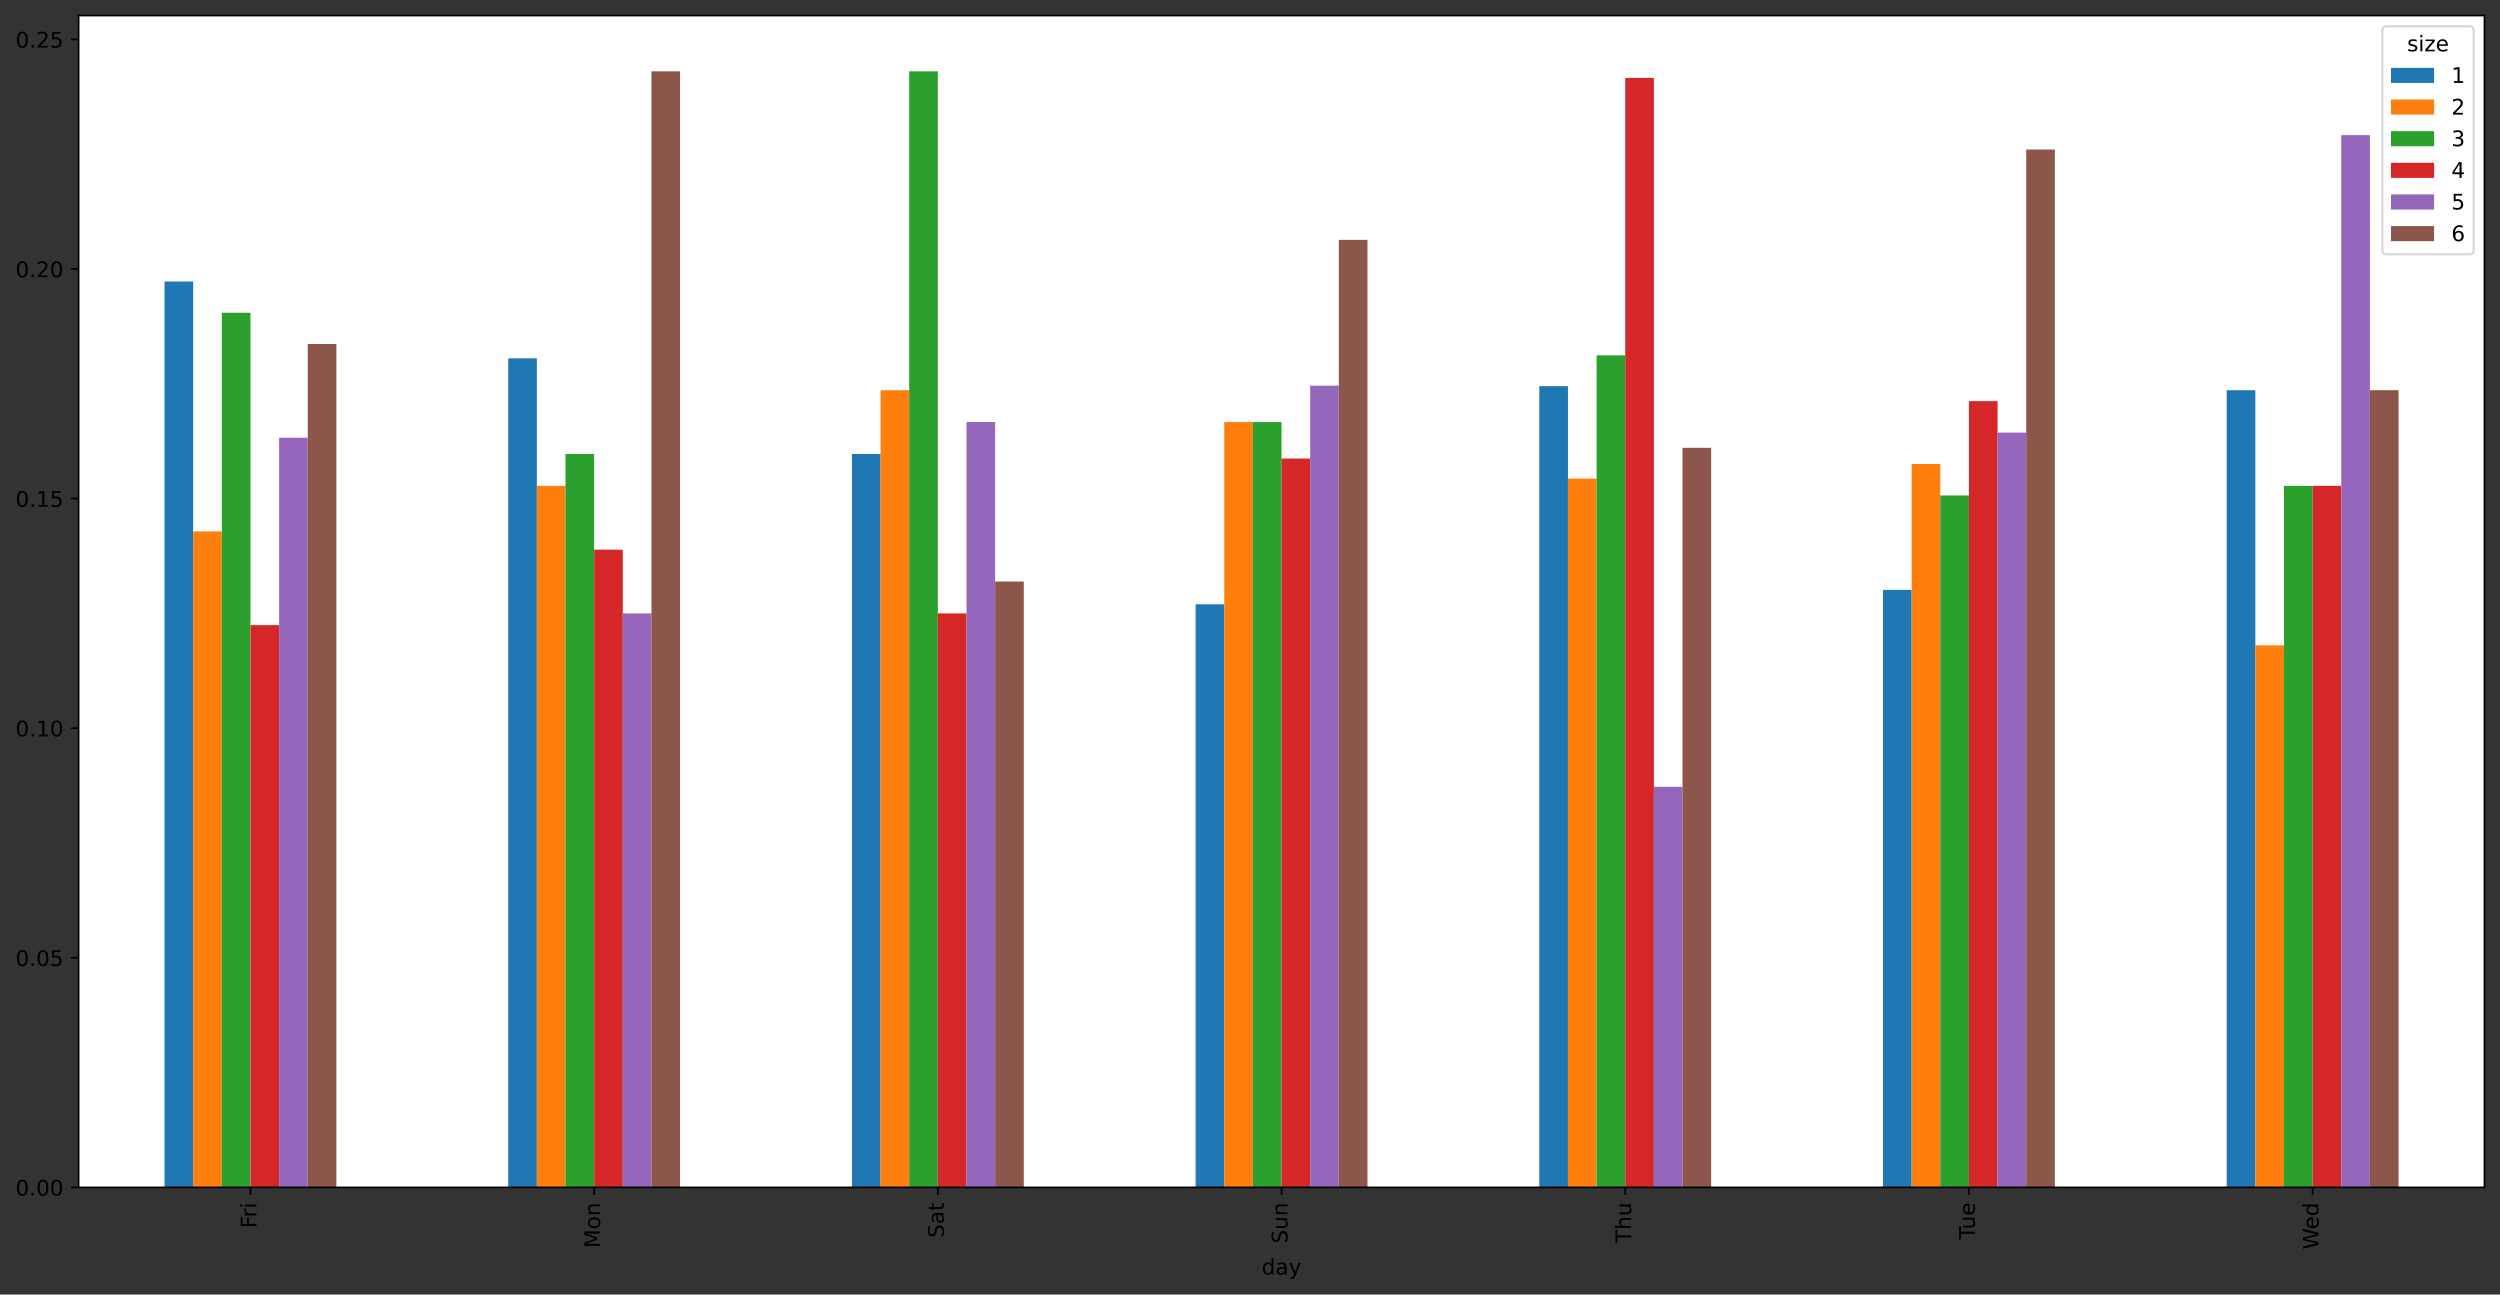 <?xml version="1.0" encoding="utf-8" standalone="no"?>
<!DOCTYPE svg PUBLIC "-//W3C//DTD SVG 1.1//EN"
  "http://www.w3.org/Graphics/SVG/1.1/DTD/svg11.dtd">
<!-- Created with matplotlib (https://matplotlib.org/) -->
<svg height="600.48pt" version="1.1" viewBox="0 0 1159.666 600.48" width="1159.666pt" xmlns="http://www.w3.org/2000/svg" xmlns:xlink="http://www.w3.org/1999/xlink">
 <rect x="0" y="0" width="1159.666" height="600.48" fill="#333333" stroke="none"/>
 <defs>
  <style type="text/css">*{stroke-linecap:butt;stroke-linejoin:round;}</style>
 </defs>
 <g id="figure_1">
  <g id="patch_1">
   <path d="M 0 600.48 
L 1159.666 600.48 
L 1159.666 0 
L 0 0 
z
" style="fill:none;"/>
  </g>
  <g id="axes_1">
   <g id="patch_2">
    <path d="M 36.466 550.8 
L 1152.466 550.8 
L 1152.466 7.2 
L 36.466 7.2 
z
" style="fill:#ffffff;"/>
   </g>
   <g id="patch_3">
    <path clip-path="url(#pf11e693f4c)" d="M 76.323 550.8 
L 89.608 550.8 
L 89.608 130.591 
L 76.323 130.591 
z
" style="fill:#1f77b4;"/>
   </g>
   <g id="patch_4">
    <path clip-path="url(#pf11e693f4c)" d="M 235.751 550.8 
L 249.037 550.8 
L 249.037 166.212 
L 235.751 166.212 
z
" style="fill:#1f77b4;"/>
   </g>
   <g id="patch_5">
    <path clip-path="url(#pf11e693f4c)" d="M 395.18 550.8 
L 408.466 550.8 
L 408.466 210.588 
L 395.18 210.588 
z
" style="fill:#1f77b4;"/>
   </g>
   <g id="patch_6">
    <path clip-path="url(#pf11e693f4c)" d="M 554.608 550.8 
L 567.894 550.8 
L 567.894 280.321 
L 554.608 280.321 
z
" style="fill:#1f77b4;"/>
   </g>
   <g id="patch_7">
    <path clip-path="url(#pf11e693f4c)" d="M 714.037 550.8 
L 727.323 550.8 
L 727.323 179.118 
L 714.037 179.118 
z
" style="fill:#1f77b4;"/>
   </g>
   <g id="patch_8">
    <path clip-path="url(#pf11e693f4c)" d="M 873.466 550.8 
L 886.751 550.8 
L 886.751 273.605 
L 873.466 273.605 
z
" style="fill:#1f77b4;"/>
   </g>
   <g id="patch_9">
    <path clip-path="url(#pf11e693f4c)" d="M 1032.894 550.8 
L 1046.18 550.8 
L 1046.18 181.004 
L 1032.894 181.004 
z
" style="fill:#1f77b4;"/>
   </g>
   <g id="patch_10">
    <path clip-path="url(#pf11e693f4c)" d="M 89.608 550.8 
L 102.894 550.8 
L 102.894 246.511 
L 89.608 246.511 
z
" style="fill:#ff7f0e;"/>
   </g>
   <g id="patch_11">
    <path clip-path="url(#pf11e693f4c)" d="M 249.037 550.8 
L 262.323 550.8 
L 262.323 225.38 
L 249.037 225.38 
z
" style="fill:#ff7f0e;"/>
   </g>
   <g id="patch_12">
    <path clip-path="url(#pf11e693f4c)" d="M 408.466 550.8 
L 421.751 550.8 
L 421.751 181.004 
L 408.466 181.004 
z
" style="fill:#ff7f0e;"/>
   </g>
   <g id="patch_13">
    <path clip-path="url(#pf11e693f4c)" d="M 567.894 550.8 
L 581.18 550.8 
L 581.18 195.796 
L 567.894 195.796 
z
" style="fill:#ff7f0e;"/>
   </g>
   <g id="patch_14">
    <path clip-path="url(#pf11e693f4c)" d="M 727.323 550.8 
L 740.608 550.8 
L 740.608 222.004 
L 727.323 222.004 
z
" style="fill:#ff7f0e;"/>
   </g>
   <g id="patch_15">
    <path clip-path="url(#pf11e693f4c)" d="M 886.751 550.8 
L 900.037 550.8 
L 900.037 215.248 
L 886.751 215.248 
z
" style="fill:#ff7f0e;"/>
   </g>
   <g id="patch_16">
    <path clip-path="url(#pf11e693f4c)" d="M 1046.18 550.8 
L 1059.466 550.8 
L 1059.466 299.339 
L 1046.18 299.339 
z
" style="fill:#ff7f0e;"/>
   </g>
   <g id="patch_17">
    <path clip-path="url(#pf11e693f4c)" d="M 102.894 550.8 
L 116.18 550.8 
L 116.18 145.081 
L 102.894 145.081 
z
" style="fill:#2ca02c;"/>
   </g>
   <g id="patch_18">
    <path clip-path="url(#pf11e693f4c)" d="M 262.323 550.8 
L 275.608 550.8 
L 275.608 210.588 
L 262.323 210.588 
z
" style="fill:#2ca02c;"/>
   </g>
   <g id="patch_19">
    <path clip-path="url(#pf11e693f4c)" d="M 421.751 550.8 
L 435.037 550.8 
L 435.037 33.086 
L 421.751 33.086 
z
" style="fill:#2ca02c;"/>
   </g>
   <g id="patch_20">
    <path clip-path="url(#pf11e693f4c)" d="M 581.18 550.8 
L 594.466 550.8 
L 594.466 195.796 
L 581.18 195.796 
z
" style="fill:#2ca02c;"/>
   </g>
   <g id="patch_21">
    <path clip-path="url(#pf11e693f4c)" d="M 740.608 550.8 
L 753.894 550.8 
L 753.894 164.822 
L 740.608 164.822 
z
" style="fill:#2ca02c;"/>
   </g>
   <g id="patch_22">
    <path clip-path="url(#pf11e693f4c)" d="M 900.037 550.8 
L 913.323 550.8 
L 913.323 229.837 
L 900.037 229.837 
z
" style="fill:#2ca02c;"/>
   </g>
   <g id="patch_23">
    <path clip-path="url(#pf11e693f4c)" d="M 1059.466 550.8 
L 1072.751 550.8 
L 1072.751 225.38 
L 1059.466 225.38 
z
" style="fill:#2ca02c;"/>
   </g>
   <g id="patch_24">
    <path clip-path="url(#pf11e693f4c)" d="M 116.18 550.8 
L 129.466 550.8 
L 129.466 289.981 
L 116.18 289.981 
z
" style="fill:#d62728;"/>
   </g>
   <g id="patch_25">
    <path clip-path="url(#pf11e693f4c)" d="M 275.608 550.8 
L 288.894 550.8 
L 288.894 254.963 
L 275.608 254.963 
z
" style="fill:#d62728;"/>
   </g>
   <g id="patch_26">
    <path clip-path="url(#pf11e693f4c)" d="M 435.037 550.8 
L 448.323 550.8 
L 448.323 284.547 
L 435.037 284.547 
z
" style="fill:#d62728;"/>
   </g>
   <g id="patch_27">
    <path clip-path="url(#pf11e693f4c)" d="M 594.466 550.8 
L 607.751 550.8 
L 607.751 212.701 
L 594.466 212.701 
z
" style="fill:#d62728;"/>
   </g>
   <g id="patch_28">
    <path clip-path="url(#pf11e693f4c)" d="M 753.894 550.8 
L 767.18 550.8 
L 767.18 36.163 
L 753.894 36.163 
z
" style="fill:#d62728;"/>
   </g>
   <g id="patch_29">
    <path clip-path="url(#pf11e693f4c)" d="M 913.323 550.8 
L 926.608 550.8 
L 926.608 186.07 
L 913.323 186.07 
z
" style="fill:#d62728;"/>
   </g>
   <g id="patch_30">
    <path clip-path="url(#pf11e693f4c)" d="M 1072.751 550.8 
L 1086.037 550.8 
L 1086.037 225.38 
L 1072.751 225.38 
z
" style="fill:#d62728;"/>
   </g>
   <g id="patch_31">
    <path clip-path="url(#pf11e693f4c)" d="M 129.466 550.8 
L 142.751 550.8 
L 142.751 203.041 
L 129.466 203.041 
z
" style="fill:#9467bd;"/>
   </g>
   <g id="patch_32">
    <path clip-path="url(#pf11e693f4c)" d="M 288.894 550.8 
L 302.18 550.8 
L 302.18 284.547 
L 288.894 284.547 
z
" style="fill:#9467bd;"/>
   </g>
   <g id="patch_33">
    <path clip-path="url(#pf11e693f4c)" d="M 448.323 550.8 
L 461.608 550.8 
L 461.608 195.796 
L 448.323 195.796 
z
" style="fill:#9467bd;"/>
   </g>
   <g id="patch_34">
    <path clip-path="url(#pf11e693f4c)" d="M 607.751 550.8 
L 621.037 550.8 
L 621.037 178.891 
L 607.751 178.891 
z
" style="fill:#9467bd;"/>
   </g>
   <g id="patch_35">
    <path clip-path="url(#pf11e693f4c)" d="M 767.18 550.8 
L 780.466 550.8 
L 780.466 364.959 
L 767.18 364.959 
z
" style="fill:#9467bd;"/>
   </g>
   <g id="patch_36">
    <path clip-path="url(#pf11e693f4c)" d="M 926.608 550.8 
L 939.894 550.8 
L 939.894 200.659 
L 926.608 200.659 
z
" style="fill:#9467bd;"/>
   </g>
   <g id="patch_37">
    <path clip-path="url(#pf11e693f4c)" d="M 1086.037 550.8 
L 1099.323 550.8 
L 1099.323 62.669 
L 1086.037 62.669 
z
" style="fill:#9467bd;"/>
   </g>
   <g id="patch_38">
    <path clip-path="url(#pf11e693f4c)" d="M 142.751 550.8 
L 156.037 550.8 
L 156.037 159.571 
L 142.751 159.571 
z
" style="fill:#8c564b;"/>
   </g>
   <g id="patch_39">
    <path clip-path="url(#pf11e693f4c)" d="M 302.18 550.8 
L 315.466 550.8 
L 315.466 33.086 
L 302.18 33.086 
z
" style="fill:#8c564b;"/>
   </g>
   <g id="patch_40">
    <path clip-path="url(#pf11e693f4c)" d="M 461.608 550.8 
L 474.894 550.8 
L 474.894 269.755 
L 461.608 269.755 
z
" style="fill:#8c564b;"/>
   </g>
   <g id="patch_41">
    <path clip-path="url(#pf11e693f4c)" d="M 621.037 550.8 
L 634.323 550.8 
L 634.323 111.271 
L 621.037 111.271 
z
" style="fill:#8c564b;"/>
   </g>
   <g id="patch_42">
    <path clip-path="url(#pf11e693f4c)" d="M 780.466 550.8 
L 793.751 550.8 
L 793.751 207.709 
L 780.466 207.709 
z
" style="fill:#8c564b;"/>
   </g>
   <g id="patch_43">
    <path clip-path="url(#pf11e693f4c)" d="M 939.894 550.8 
L 953.18 550.8 
L 953.18 69.356 
L 939.894 69.356 
z
" style="fill:#8c564b;"/>
   </g>
   <g id="patch_44">
    <path clip-path="url(#pf11e693f4c)" d="M 1099.323 550.8 
L 1112.608 550.8 
L 1112.608 181.004 
L 1099.323 181.004 
z
" style="fill:#8c564b;"/>
   </g>
   <g id="matplotlib.axis_1">
    <g id="xtick_1">
     <g id="line2d_1">
      <defs>
       <path d="M 0 0 
L 0 3.5 
" id="mfe8571ac95" style="stroke:#000000;stroke-width:0.8;"/>
      </defs>
      <g>
       <use style="stroke:#000000;stroke-width:0.8;" x="116.18" xlink:href="#mfe8571ac95" y="550.8"/>
      </g>
     </g>
     <g id="text_1">
      <!-- Fri -->
      <g transform="translate(118.939 569.716)rotate(-90)scale(0.1 -0.1)">
       <defs>
        <path d="M 9.812 72.906 
L 51.703 72.906 
L 51.703 64.594 
L 19.672 64.594 
L 19.672 43.109 
L 48.578 43.109 
L 48.578 34.812 
L 19.672 34.812 
L 19.672 0 
L 9.812 0 
z
" id="DejaVuSans-70"/>
        <path d="M 41.109 46.297 
Q 39.594 47.172 37.812 47.578 
Q 36.031 48 33.891 48 
Q 26.266 48 22.188 43.047 
Q 18.109 38.094 18.109 28.812 
L 18.109 0 
L 9.078 0 
L 9.078 54.688 
L 18.109 54.688 
L 18.109 46.188 
Q 20.953 51.172 25.484 53.578 
Q 30.031 56 36.531 56 
Q 37.453 56 38.578 55.875 
Q 39.703 55.766 41.062 55.516 
z
" id="DejaVuSans-114"/>
        <path d="M 9.422 54.688 
L 18.406 54.688 
L 18.406 0 
L 9.422 0 
z
M 9.422 75.984 
L 18.406 75.984 
L 18.406 64.594 
L 9.422 64.594 
z
" id="DejaVuSans-105"/>
       </defs>
       <use xlink:href="#DejaVuSans-70"/>
       <use x="50.27" xlink:href="#DejaVuSans-114"/>
       <use x="91.383" xlink:href="#DejaVuSans-105"/>
      </g>
     </g>
    </g>
    <g id="xtick_2">
     <g id="line2d_2">
      <g>
       <use style="stroke:#000000;stroke-width:0.8;" x="275.608" xlink:href="#mfe8571ac95" y="550.8"/>
      </g>
     </g>
     <g id="text_2">
      <!-- Mon -->
      <g transform="translate(278.368 578.884)rotate(-90)scale(0.1 -0.1)">
       <defs>
        <path d="M 9.812 72.906 
L 24.516 72.906 
L 43.109 23.297 
L 61.812 72.906 
L 76.516 72.906 
L 76.516 0 
L 66.891 0 
L 66.891 64.016 
L 48.094 14.016 
L 38.188 14.016 
L 19.391 64.016 
L 19.391 0 
L 9.812 0 
z
" id="DejaVuSans-77"/>
        <path d="M 30.609 48.391 
Q 23.391 48.391 19.188 42.75 
Q 14.984 37.109 14.984 27.297 
Q 14.984 17.484 19.156 11.844 
Q 23.344 6.203 30.609 6.203 
Q 37.797 6.203 41.984 11.859 
Q 46.188 17.531 46.188 27.297 
Q 46.188 37.016 41.984 42.703 
Q 37.797 48.391 30.609 48.391 
z
M 30.609 56 
Q 42.328 56 49.016 48.375 
Q 55.719 40.766 55.719 27.297 
Q 55.719 13.875 49.016 6.219 
Q 42.328 -1.422 30.609 -1.422 
Q 18.844 -1.422 12.172 6.219 
Q 5.516 13.875 5.516 27.297 
Q 5.516 40.766 12.172 48.375 
Q 18.844 56 30.609 56 
z
" id="DejaVuSans-111"/>
        <path d="M 54.891 33.016 
L 54.891 0 
L 45.906 0 
L 45.906 32.719 
Q 45.906 40.484 42.875 44.328 
Q 39.844 48.188 33.797 48.188 
Q 26.516 48.188 22.312 43.547 
Q 18.109 38.922 18.109 30.906 
L 18.109 0 
L 9.078 0 
L 9.078 54.688 
L 18.109 54.688 
L 18.109 46.188 
Q 21.344 51.125 25.703 53.562 
Q 30.078 56 35.797 56 
Q 45.219 56 50.047 50.172 
Q 54.891 44.344 54.891 33.016 
z
" id="DejaVuSans-110"/>
       </defs>
       <use xlink:href="#DejaVuSans-77"/>
       <use x="86.279" xlink:href="#DejaVuSans-111"/>
       <use x="147.461" xlink:href="#DejaVuSans-110"/>
      </g>
     </g>
    </g>
    <g id="xtick_3">
     <g id="line2d_3">
      <g>
       <use style="stroke:#000000;stroke-width:0.8;" x="435.037" xlink:href="#mfe8571ac95" y="550.8"/>
      </g>
     </g>
     <g id="text_3">
      <!-- Sat -->
      <g transform="translate(437.796 574.197)rotate(-90)scale(0.1 -0.1)">
       <defs>
        <path d="M 53.516 70.516 
L 53.516 60.891 
Q 47.906 63.578 42.922 64.891 
Q 37.938 66.219 33.297 66.219 
Q 25.25 66.219 20.875 63.094 
Q 16.5 59.969 16.5 54.203 
Q 16.5 49.359 19.406 46.891 
Q 22.312 44.438 30.422 42.922 
L 36.375 41.703 
Q 47.406 39.594 52.656 34.297 
Q 57.906 29 57.906 20.125 
Q 57.906 9.516 50.797 4.047 
Q 43.703 -1.422 29.984 -1.422 
Q 24.812 -1.422 18.969 -0.25 
Q 13.141 0.922 6.891 3.219 
L 6.891 13.375 
Q 12.891 10.016 18.656 8.297 
Q 24.422 6.594 29.984 6.594 
Q 38.422 6.594 43.016 9.906 
Q 47.609 13.234 47.609 19.391 
Q 47.609 24.75 44.312 27.781 
Q 41.016 30.812 33.5 32.328 
L 27.484 33.5 
Q 16.453 35.688 11.516 40.375 
Q 6.594 45.062 6.594 53.422 
Q 6.594 63.094 13.406 68.656 
Q 20.219 74.219 32.172 74.219 
Q 37.312 74.219 42.625 73.281 
Q 47.953 72.359 53.516 70.516 
z
" id="DejaVuSans-83"/>
        <path d="M 34.281 27.484 
Q 23.391 27.484 19.188 25 
Q 14.984 22.516 14.984 16.5 
Q 14.984 11.719 18.141 8.906 
Q 21.297 6.109 26.703 6.109 
Q 34.188 6.109 38.703 11.406 
Q 43.219 16.703 43.219 25.484 
L 43.219 27.484 
z
M 52.203 31.203 
L 52.203 0 
L 43.219 0 
L 43.219 8.297 
Q 40.141 3.328 35.547 0.953 
Q 30.953 -1.422 24.312 -1.422 
Q 15.922 -1.422 10.953 3.297 
Q 6 8.016 6 15.922 
Q 6 25.141 12.172 29.828 
Q 18.359 34.516 30.609 34.516 
L 43.219 34.516 
L 43.219 35.406 
Q 43.219 41.609 39.141 45 
Q 35.062 48.391 27.688 48.391 
Q 23 48.391 18.547 47.266 
Q 14.109 46.141 10.016 43.891 
L 10.016 52.203 
Q 14.938 54.109 19.578 55.047 
Q 24.219 56 28.609 56 
Q 40.484 56 46.344 49.844 
Q 52.203 43.703 52.203 31.203 
z
" id="DejaVuSans-97"/>
        <path d="M 18.312 70.219 
L 18.312 54.688 
L 36.812 54.688 
L 36.812 47.703 
L 18.312 47.703 
L 18.312 18.016 
Q 18.312 11.328 20.141 9.422 
Q 21.969 7.516 27.594 7.516 
L 36.812 7.516 
L 36.812 0 
L 27.594 0 
Q 17.188 0 13.234 3.875 
Q 9.281 7.766 9.281 18.016 
L 9.281 47.703 
L 2.688 47.703 
L 2.688 54.688 
L 9.281 54.688 
L 9.281 70.219 
z
" id="DejaVuSans-116"/>
       </defs>
       <use xlink:href="#DejaVuSans-83"/>
       <use x="63.477" xlink:href="#DejaVuSans-97"/>
       <use x="124.756" xlink:href="#DejaVuSans-116"/>
      </g>
     </g>
    </g>
    <g id="xtick_4">
     <g id="line2d_4">
      <g>
       <use style="stroke:#000000;stroke-width:0.8;" x="594.466" xlink:href="#mfe8571ac95" y="550.8"/>
      </g>
     </g>
     <g id="text_4">
      <!-- Sun -->
      <g transform="translate(597.225 576.823)rotate(-90)scale(0.1 -0.1)">
       <defs>
        <path d="M 8.5 21.578 
L 8.5 54.688 
L 17.484 54.688 
L 17.484 21.922 
Q 17.484 14.156 20.5 10.266 
Q 23.531 6.391 29.594 6.391 
Q 36.859 6.391 41.078 11.031 
Q 45.312 15.672 45.312 23.688 
L 45.312 54.688 
L 54.297 54.688 
L 54.297 0 
L 45.312 0 
L 45.312 8.406 
Q 42.047 3.422 37.719 1 
Q 33.406 -1.422 27.688 -1.422 
Q 18.266 -1.422 13.375 4.438 
Q 8.5 10.297 8.5 21.578 
z
M 31.109 56 
z
" id="DejaVuSans-117"/>
       </defs>
       <use xlink:href="#DejaVuSans-83"/>
       <use x="63.477" xlink:href="#DejaVuSans-117"/>
       <use x="126.855" xlink:href="#DejaVuSans-110"/>
      </g>
     </g>
    </g>
    <g id="xtick_5">
     <g id="line2d_5">
      <g>
       <use style="stroke:#000000;stroke-width:0.8;" x="753.894" xlink:href="#mfe8571ac95" y="550.8"/>
      </g>
     </g>
     <g id="text_5">
      <!-- Thu -->
      <g transform="translate(756.654 576.583)rotate(-90)scale(0.1 -0.1)">
       <defs>
        <path d="M -0.297 72.906 
L 61.375 72.906 
L 61.375 64.594 
L 35.5 64.594 
L 35.5 0 
L 25.594 0 
L 25.594 64.594 
L -0.297 64.594 
z
" id="DejaVuSans-84"/>
        <path d="M 54.891 33.016 
L 54.891 0 
L 45.906 0 
L 45.906 32.719 
Q 45.906 40.484 42.875 44.328 
Q 39.844 48.188 33.797 48.188 
Q 26.516 48.188 22.312 43.547 
Q 18.109 38.922 18.109 30.906 
L 18.109 0 
L 9.078 0 
L 9.078 75.984 
L 18.109 75.984 
L 18.109 46.188 
Q 21.344 51.125 25.703 53.562 
Q 30.078 56 35.797 56 
Q 45.219 56 50.047 50.172 
Q 54.891 44.344 54.891 33.016 
z
" id="DejaVuSans-104"/>
       </defs>
       <use xlink:href="#DejaVuSans-84"/>
       <use x="61.084" xlink:href="#DejaVuSans-104"/>
       <use x="124.463" xlink:href="#DejaVuSans-117"/>
      </g>
     </g>
    </g>
    <g id="xtick_6">
     <g id="line2d_6">
      <g>
       <use style="stroke:#000000;stroke-width:0.8;" x="913.323" xlink:href="#mfe8571ac95" y="550.8"/>
      </g>
     </g>
     <g id="text_6">
      <!-- Tue -->
      <g transform="translate(916.082 574.886)rotate(-90)scale(0.1 -0.1)">
       <defs>
        <path d="M 56.203 29.594 
L 56.203 25.203 
L 14.891 25.203 
Q 15.484 15.922 20.484 11.062 
Q 25.484 6.203 34.422 6.203 
Q 39.594 6.203 44.453 7.469 
Q 49.312 8.734 54.109 11.281 
L 54.109 2.781 
Q 49.266 0.734 44.188 -0.344 
Q 39.109 -1.422 33.891 -1.422 
Q 20.797 -1.422 13.156 6.188 
Q 5.516 13.812 5.516 26.812 
Q 5.516 40.234 12.766 48.109 
Q 20.016 56 32.328 56 
Q 43.359 56 49.781 48.891 
Q 56.203 41.797 56.203 29.594 
z
M 47.219 32.234 
Q 47.125 39.594 43.094 43.984 
Q 39.062 48.391 32.422 48.391 
Q 24.906 48.391 20.391 44.141 
Q 15.875 39.891 15.188 32.172 
z
" id="DejaVuSans-101"/>
       </defs>
       <use xlink:href="#DejaVuSans-84"/>
       <use x="45.959" xlink:href="#DejaVuSans-117"/>
       <use x="109.338" xlink:href="#DejaVuSans-101"/>
      </g>
     </g>
    </g>
    <g id="xtick_7">
     <g id="line2d_7">
      <g>
       <use style="stroke:#000000;stroke-width:0.8;" x="1072.751" xlink:href="#mfe8571ac95" y="550.8"/>
      </g>
     </g>
     <g id="text_7">
      <!-- Wed -->
      <g transform="translate(1075.511 579.602)rotate(-90)scale(0.1 -0.1)">
       <defs>
        <path d="M 3.328 72.906 
L 13.281 72.906 
L 28.609 11.281 
L 43.891 72.906 
L 54.984 72.906 
L 70.312 11.281 
L 85.594 72.906 
L 95.609 72.906 
L 77.297 0 
L 64.891 0 
L 49.516 63.281 
L 33.984 0 
L 21.578 0 
z
" id="DejaVuSans-87"/>
        <path d="M 45.406 46.391 
L 45.406 75.984 
L 54.391 75.984 
L 54.391 0 
L 45.406 0 
L 45.406 8.203 
Q 42.578 3.328 38.25 0.953 
Q 33.938 -1.422 27.875 -1.422 
Q 17.969 -1.422 11.734 6.484 
Q 5.516 14.406 5.516 27.297 
Q 5.516 40.188 11.734 48.094 
Q 17.969 56 27.875 56 
Q 33.938 56 38.25 53.625 
Q 42.578 51.266 45.406 46.391 
z
M 14.797 27.297 
Q 14.797 17.391 18.875 11.75 
Q 22.953 6.109 30.078 6.109 
Q 37.203 6.109 41.297 11.75 
Q 45.406 17.391 45.406 27.297 
Q 45.406 37.203 41.297 42.844 
Q 37.203 48.484 30.078 48.484 
Q 22.953 48.484 18.875 42.844 
Q 14.797 37.203 14.797 27.297 
z
" id="DejaVuSans-100"/>
       </defs>
       <use xlink:href="#DejaVuSans-87"/>
       <use x="93.002" xlink:href="#DejaVuSans-101"/>
       <use x="154.525" xlink:href="#DejaVuSans-100"/>
      </g>
     </g>
    </g>
    <g id="text_8">
     <!-- day -->
     <g transform="translate(585.268 591.2)scale(0.1 -0.1)">
      <defs>
       <path d="M 32.172 -5.078 
Q 28.375 -14.844 24.75 -17.812 
Q 21.141 -20.797 15.094 -20.797 
L 7.906 -20.797 
L 7.906 -13.281 
L 13.188 -13.281 
Q 16.891 -13.281 18.938 -11.516 
Q 21 -9.766 23.484 -3.219 
L 25.094 0.875 
L 2.984 54.688 
L 12.5 54.688 
L 29.594 11.922 
L 46.688 54.688 
L 56.203 54.688 
z
" id="DejaVuSans-121"/>
      </defs>
      <use xlink:href="#DejaVuSans-100"/>
      <use x="63.477" xlink:href="#DejaVuSans-97"/>
      <use x="124.756" xlink:href="#DejaVuSans-121"/>
     </g>
    </g>
   </g>
   <g id="matplotlib.axis_2">
    <g id="ytick_1">
     <g id="line2d_8">
      <defs>
       <path d="M 0 0 
L -3.5 0 
" id="m9728cc90ed" style="stroke:#000000;stroke-width:0.8;"/>
      </defs>
      <g>
       <use style="stroke:#000000;stroke-width:0.8;" x="36.466" xlink:href="#m9728cc90ed" y="550.8"/>
      </g>
     </g>
     <g id="text_9">
      <!-- 0.00 -->
      <g transform="translate(7.2 554.599)scale(0.1 -0.1)">
       <defs>
        <path d="M 31.781 66.406 
Q 24.172 66.406 20.328 58.906 
Q 16.5 51.422 16.5 36.375 
Q 16.5 21.391 20.328 13.891 
Q 24.172 6.391 31.781 6.391 
Q 39.453 6.391 43.281 13.891 
Q 47.125 21.391 47.125 36.375 
Q 47.125 51.422 43.281 58.906 
Q 39.453 66.406 31.781 66.406 
z
M 31.781 74.219 
Q 44.047 74.219 50.516 64.516 
Q 56.984 54.828 56.984 36.375 
Q 56.984 17.969 50.516 8.266 
Q 44.047 -1.422 31.781 -1.422 
Q 19.531 -1.422 13.062 8.266 
Q 6.594 17.969 6.594 36.375 
Q 6.594 54.828 13.062 64.516 
Q 19.531 74.219 31.781 74.219 
z
" id="DejaVuSans-48"/>
        <path d="M 10.688 12.406 
L 21 12.406 
L 21 0 
L 10.688 0 
z
" id="DejaVuSans-46"/>
       </defs>
       <use xlink:href="#DejaVuSans-48"/>
       <use x="63.623" xlink:href="#DejaVuSans-46"/>
       <use x="95.41" xlink:href="#DejaVuSans-48"/>
       <use x="159.033" xlink:href="#DejaVuSans-48"/>
      </g>
     </g>
    </g>
    <g id="ytick_2">
     <g id="line2d_9">
      <g>
       <use style="stroke:#000000;stroke-width:0.8;" x="36.466" xlink:href="#m9728cc90ed" y="444.299"/>
      </g>
     </g>
     <g id="text_10">
      <!-- 0.05 -->
      <g transform="translate(7.2 448.098)scale(0.1 -0.1)">
       <defs>
        <path d="M 10.797 72.906 
L 49.516 72.906 
L 49.516 64.594 
L 19.828 64.594 
L 19.828 46.734 
Q 21.969 47.469 24.109 47.828 
Q 26.266 48.188 28.422 48.188 
Q 40.625 48.188 47.75 41.5 
Q 54.891 34.812 54.891 23.391 
Q 54.891 11.625 47.562 5.094 
Q 40.234 -1.422 26.906 -1.422 
Q 22.312 -1.422 17.547 -0.641 
Q 12.797 0.141 7.719 1.703 
L 7.719 11.625 
Q 12.109 9.234 16.797 8.062 
Q 21.484 6.891 26.703 6.891 
Q 35.156 6.891 40.078 11.328 
Q 45.016 15.766 45.016 23.391 
Q 45.016 31 40.078 35.438 
Q 35.156 39.891 26.703 39.891 
Q 22.75 39.891 18.812 39.016 
Q 14.891 38.141 10.797 36.281 
z
" id="DejaVuSans-53"/>
       </defs>
       <use xlink:href="#DejaVuSans-48"/>
       <use x="63.623" xlink:href="#DejaVuSans-46"/>
       <use x="95.41" xlink:href="#DejaVuSans-48"/>
       <use x="159.033" xlink:href="#DejaVuSans-53"/>
      </g>
     </g>
    </g>
    <g id="ytick_3">
     <g id="line2d_10">
      <g>
       <use style="stroke:#000000;stroke-width:0.8;" x="36.466" xlink:href="#m9728cc90ed" y="337.798"/>
      </g>
     </g>
     <g id="text_11">
      <!-- 0.10 -->
      <g transform="translate(7.2 341.597)scale(0.1 -0.1)">
       <defs>
        <path d="M 12.406 8.297 
L 28.516 8.297 
L 28.516 63.922 
L 10.984 60.406 
L 10.984 69.391 
L 28.422 72.906 
L 38.281 72.906 
L 38.281 8.297 
L 54.391 8.297 
L 54.391 0 
L 12.406 0 
z
" id="DejaVuSans-49"/>
       </defs>
       <use xlink:href="#DejaVuSans-48"/>
       <use x="63.623" xlink:href="#DejaVuSans-46"/>
       <use x="95.41" xlink:href="#DejaVuSans-49"/>
       <use x="159.033" xlink:href="#DejaVuSans-48"/>
      </g>
     </g>
    </g>
    <g id="ytick_4">
     <g id="line2d_11">
      <g>
       <use style="stroke:#000000;stroke-width:0.8;" x="36.466" xlink:href="#m9728cc90ed" y="231.296"/>
      </g>
     </g>
     <g id="text_12">
      <!-- 0.15 -->
      <g transform="translate(7.2 235.096)scale(0.1 -0.1)">
       <use xlink:href="#DejaVuSans-48"/>
       <use x="63.623" xlink:href="#DejaVuSans-46"/>
       <use x="95.41" xlink:href="#DejaVuSans-49"/>
       <use x="159.033" xlink:href="#DejaVuSans-53"/>
      </g>
     </g>
    </g>
    <g id="ytick_5">
     <g id="line2d_12">
      <g>
       <use style="stroke:#000000;stroke-width:0.8;" x="36.466" xlink:href="#m9728cc90ed" y="124.795"/>
      </g>
     </g>
     <g id="text_13">
      <!-- 0.20 -->
      <g transform="translate(7.2 128.594)scale(0.1 -0.1)">
       <defs>
        <path d="M 19.188 8.297 
L 53.609 8.297 
L 53.609 0 
L 7.328 0 
L 7.328 8.297 
Q 12.938 14.109 22.625 23.891 
Q 32.328 33.688 34.812 36.531 
Q 39.547 41.844 41.422 45.531 
Q 43.312 49.219 43.312 52.781 
Q 43.312 58.594 39.234 62.25 
Q 35.156 65.922 28.609 65.922 
Q 23.969 65.922 18.812 64.312 
Q 13.672 62.703 7.812 59.422 
L 7.812 69.391 
Q 13.766 71.781 18.938 73 
Q 24.125 74.219 28.422 74.219 
Q 39.75 74.219 46.484 68.547 
Q 53.219 62.891 53.219 53.422 
Q 53.219 48.922 51.531 44.891 
Q 49.859 40.875 45.406 35.406 
Q 44.188 33.984 37.641 27.219 
Q 31.109 20.453 19.188 8.297 
z
" id="DejaVuSans-50"/>
       </defs>
       <use xlink:href="#DejaVuSans-48"/>
       <use x="63.623" xlink:href="#DejaVuSans-46"/>
       <use x="95.41" xlink:href="#DejaVuSans-50"/>
       <use x="159.033" xlink:href="#DejaVuSans-48"/>
      </g>
     </g>
    </g>
    <g id="ytick_6">
     <g id="line2d_13">
      <g>
       <use style="stroke:#000000;stroke-width:0.8;" x="36.466" xlink:href="#m9728cc90ed" y="18.294"/>
      </g>
     </g>
     <g id="text_14">
      <!-- 0.25 -->
      <g transform="translate(7.2 22.093)scale(0.1 -0.1)">
       <use xlink:href="#DejaVuSans-48"/>
       <use x="63.623" xlink:href="#DejaVuSans-46"/>
       <use x="95.41" xlink:href="#DejaVuSans-50"/>
       <use x="159.033" xlink:href="#DejaVuSans-53"/>
      </g>
     </g>
    </g>
   </g>
   <g id="patch_45">
    <path d="M 36.466 550.8 
L 36.466 7.2 
" style="fill:none;stroke:#000000;stroke-linecap:square;stroke-linejoin:miter;stroke-width:0.8;"/>
   </g>
   <g id="patch_46">
    <path d="M 1152.466 550.8 
L 1152.466 7.2 
" style="fill:none;stroke:#000000;stroke-linecap:square;stroke-linejoin:miter;stroke-width:0.8;"/>
   </g>
   <g id="patch_47">
    <path d="M 36.466 550.8 
L 1152.466 550.8 
" style="fill:none;stroke:#000000;stroke-linecap:square;stroke-linejoin:miter;stroke-width:0.8;"/>
   </g>
   <g id="patch_48">
    <path d="M 36.466 7.2 
L 1152.466 7.2 
" style="fill:none;stroke:#000000;stroke-linecap:square;stroke-linejoin:miter;stroke-width:0.8;"/>
   </g>
   <g id="legend_1">
    <g id="patch_49">
     <path d="M 1107.103 117.947 
L 1145.466 117.947 
Q 1147.466 117.947 1147.466 115.947 
L 1147.466 14.2 
Q 1147.466 12.2 1145.466 12.2 
L 1107.103 12.2 
Q 1105.103 12.2 1105.103 14.2 
L 1105.103 115.947 
Q 1105.103 117.947 1107.103 117.947 
z
" style="fill:#ffffff;opacity:0.8;stroke:#cccccc;stroke-linejoin:miter;"/>
    </g>
    <g id="text_15">
     <!-- size -->
     <g transform="translate(1116.59 23.798)scale(0.1 -0.1)">
      <defs>
       <path d="M 44.281 53.078 
L 44.281 44.578 
Q 40.484 46.531 36.375 47.5 
Q 32.281 48.484 27.875 48.484 
Q 21.188 48.484 17.844 46.438 
Q 14.5 44.391 14.5 40.281 
Q 14.5 37.156 16.891 35.375 
Q 19.281 33.594 26.516 31.984 
L 29.594 31.297 
Q 39.156 29.25 43.188 25.516 
Q 47.219 21.781 47.219 15.094 
Q 47.219 7.469 41.188 3.016 
Q 35.156 -1.422 24.609 -1.422 
Q 20.219 -1.422 15.453 -0.562 
Q 10.688 0.297 5.422 2 
L 5.422 11.281 
Q 10.406 8.688 15.234 7.391 
Q 20.062 6.109 24.812 6.109 
Q 31.156 6.109 34.562 8.281 
Q 37.984 10.453 37.984 14.406 
Q 37.984 18.062 35.516 20.016 
Q 33.062 21.969 24.703 23.781 
L 21.578 24.516 
Q 13.234 26.266 9.516 29.906 
Q 5.812 33.547 5.812 39.891 
Q 5.812 47.609 11.281 51.797 
Q 16.75 56 26.812 56 
Q 31.781 56 36.172 55.266 
Q 40.578 54.547 44.281 53.078 
z
" id="DejaVuSans-115"/>
       <path d="M 5.516 54.688 
L 48.188 54.688 
L 48.188 46.484 
L 14.406 7.172 
L 48.188 7.172 
L 48.188 0 
L 4.297 0 
L 4.297 8.203 
L 38.094 47.516 
L 5.516 47.516 
z
" id="DejaVuSans-122"/>
      </defs>
      <use xlink:href="#DejaVuSans-115"/>
      <use x="52.1" xlink:href="#DejaVuSans-105"/>
      <use x="79.883" xlink:href="#DejaVuSans-122"/>
      <use x="132.373" xlink:href="#DejaVuSans-101"/>
     </g>
    </g>
    <g id="patch_50">
     <path d="M 1109.103 38.477 
L 1129.103 38.477 
L 1129.103 31.477 
L 1109.103 31.477 
z
" style="fill:#1f77b4;"/>
    </g>
    <g id="text_16">
     <!-- 1 -->
     <g transform="translate(1137.103 38.477)scale(0.1 -0.1)">
      <use xlink:href="#DejaVuSans-49"/>
     </g>
    </g>
    <g id="patch_51">
     <path d="M 1109.103 53.155 
L 1129.103 53.155 
L 1129.103 46.155 
L 1109.103 46.155 
z
" style="fill:#ff7f0e;"/>
    </g>
    <g id="text_17">
     <!-- 2 -->
     <g transform="translate(1137.103 53.155)scale(0.1 -0.1)">
      <use xlink:href="#DejaVuSans-50"/>
     </g>
    </g>
    <g id="patch_52">
     <path d="M 1109.103 67.833 
L 1129.103 67.833 
L 1129.103 60.833 
L 1109.103 60.833 
z
" style="fill:#2ca02c;"/>
    </g>
    <g id="text_18">
     <!-- 3 -->
     <g transform="translate(1137.103 67.833)scale(0.1 -0.1)">
      <defs>
       <path d="M 40.578 39.312 
Q 47.656 37.797 51.625 33 
Q 55.609 28.219 55.609 21.188 
Q 55.609 10.406 48.188 4.484 
Q 40.766 -1.422 27.094 -1.422 
Q 22.516 -1.422 17.656 -0.516 
Q 12.797 0.391 7.625 2.203 
L 7.625 11.719 
Q 11.719 9.328 16.594 8.109 
Q 21.484 6.891 26.812 6.891 
Q 36.078 6.891 40.938 10.547 
Q 45.797 14.203 45.797 21.188 
Q 45.797 27.641 41.281 31.266 
Q 36.766 34.906 28.719 34.906 
L 20.219 34.906 
L 20.219 43.016 
L 29.109 43.016 
Q 36.375 43.016 40.234 45.922 
Q 44.094 48.828 44.094 54.297 
Q 44.094 59.906 40.109 62.906 
Q 36.141 65.922 28.719 65.922 
Q 24.656 65.922 20.016 65.031 
Q 15.375 64.156 9.812 62.312 
L 9.812 71.094 
Q 15.438 72.656 20.344 73.438 
Q 25.25 74.219 29.594 74.219 
Q 40.828 74.219 47.359 69.109 
Q 53.906 64.016 53.906 55.328 
Q 53.906 49.266 50.438 45.094 
Q 46.969 40.922 40.578 39.312 
z
" id="DejaVuSans-51"/>
      </defs>
      <use xlink:href="#DejaVuSans-51"/>
     </g>
    </g>
    <g id="patch_53">
     <path d="M 1109.103 82.511 
L 1129.103 82.511 
L 1129.103 75.511 
L 1109.103 75.511 
z
" style="fill:#d62728;"/>
    </g>
    <g id="text_19">
     <!-- 4 -->
     <g transform="translate(1137.103 82.511)scale(0.1 -0.1)">
      <defs>
       <path d="M 37.797 64.312 
L 12.891 25.391 
L 37.797 25.391 
z
M 35.203 72.906 
L 47.609 72.906 
L 47.609 25.391 
L 58.016 25.391 
L 58.016 17.188 
L 47.609 17.188 
L 47.609 0 
L 37.797 0 
L 37.797 17.188 
L 4.891 17.188 
L 4.891 26.703 
z
" id="DejaVuSans-52"/>
      </defs>
      <use xlink:href="#DejaVuSans-52"/>
     </g>
    </g>
    <g id="patch_54">
     <path d="M 1109.103 97.189 
L 1129.103 97.189 
L 1129.103 90.189 
L 1109.103 90.189 
z
" style="fill:#9467bd;"/>
    </g>
    <g id="text_20">
     <!-- 5 -->
     <g transform="translate(1137.103 97.189)scale(0.1 -0.1)">
      <use xlink:href="#DejaVuSans-53"/>
     </g>
    </g>
    <g id="patch_55">
     <path d="M 1109.103 111.867 
L 1129.103 111.867 
L 1129.103 104.867 
L 1109.103 104.867 
z
" style="fill:#8c564b;"/>
    </g>
    <g id="text_21">
     <!-- 6 -->
     <g transform="translate(1137.103 111.867)scale(0.1 -0.1)">
      <defs>
       <path d="M 33.016 40.375 
Q 26.375 40.375 22.484 35.828 
Q 18.609 31.297 18.609 23.391 
Q 18.609 15.531 22.484 10.953 
Q 26.375 6.391 33.016 6.391 
Q 39.656 6.391 43.531 10.953 
Q 47.406 15.531 47.406 23.391 
Q 47.406 31.297 43.531 35.828 
Q 39.656 40.375 33.016 40.375 
z
M 52.594 71.297 
L 52.594 62.312 
Q 48.875 64.062 45.094 64.984 
Q 41.312 65.922 37.594 65.922 
Q 27.828 65.922 22.672 59.328 
Q 17.531 52.734 16.797 39.406 
Q 19.672 43.656 24.016 45.922 
Q 28.375 48.188 33.594 48.188 
Q 44.578 48.188 50.953 41.516 
Q 57.328 34.859 57.328 23.391 
Q 57.328 12.156 50.688 5.359 
Q 44.047 -1.422 33.016 -1.422 
Q 20.359 -1.422 13.672 8.266 
Q 6.984 17.969 6.984 36.375 
Q 6.984 53.656 15.188 63.938 
Q 23.391 74.219 37.203 74.219 
Q 40.922 74.219 44.703 73.484 
Q 48.484 72.75 52.594 71.297 
z
" id="DejaVuSans-54"/>
      </defs>
      <use xlink:href="#DejaVuSans-54"/>
     </g>
    </g>
   </g>
  </g>
 </g>
 <defs>
  <clipPath id="pf11e693f4c">
   <rect height="543.6" width="1116" x="36.466" y="7.2"/>
  </clipPath>
 </defs>
</svg>
